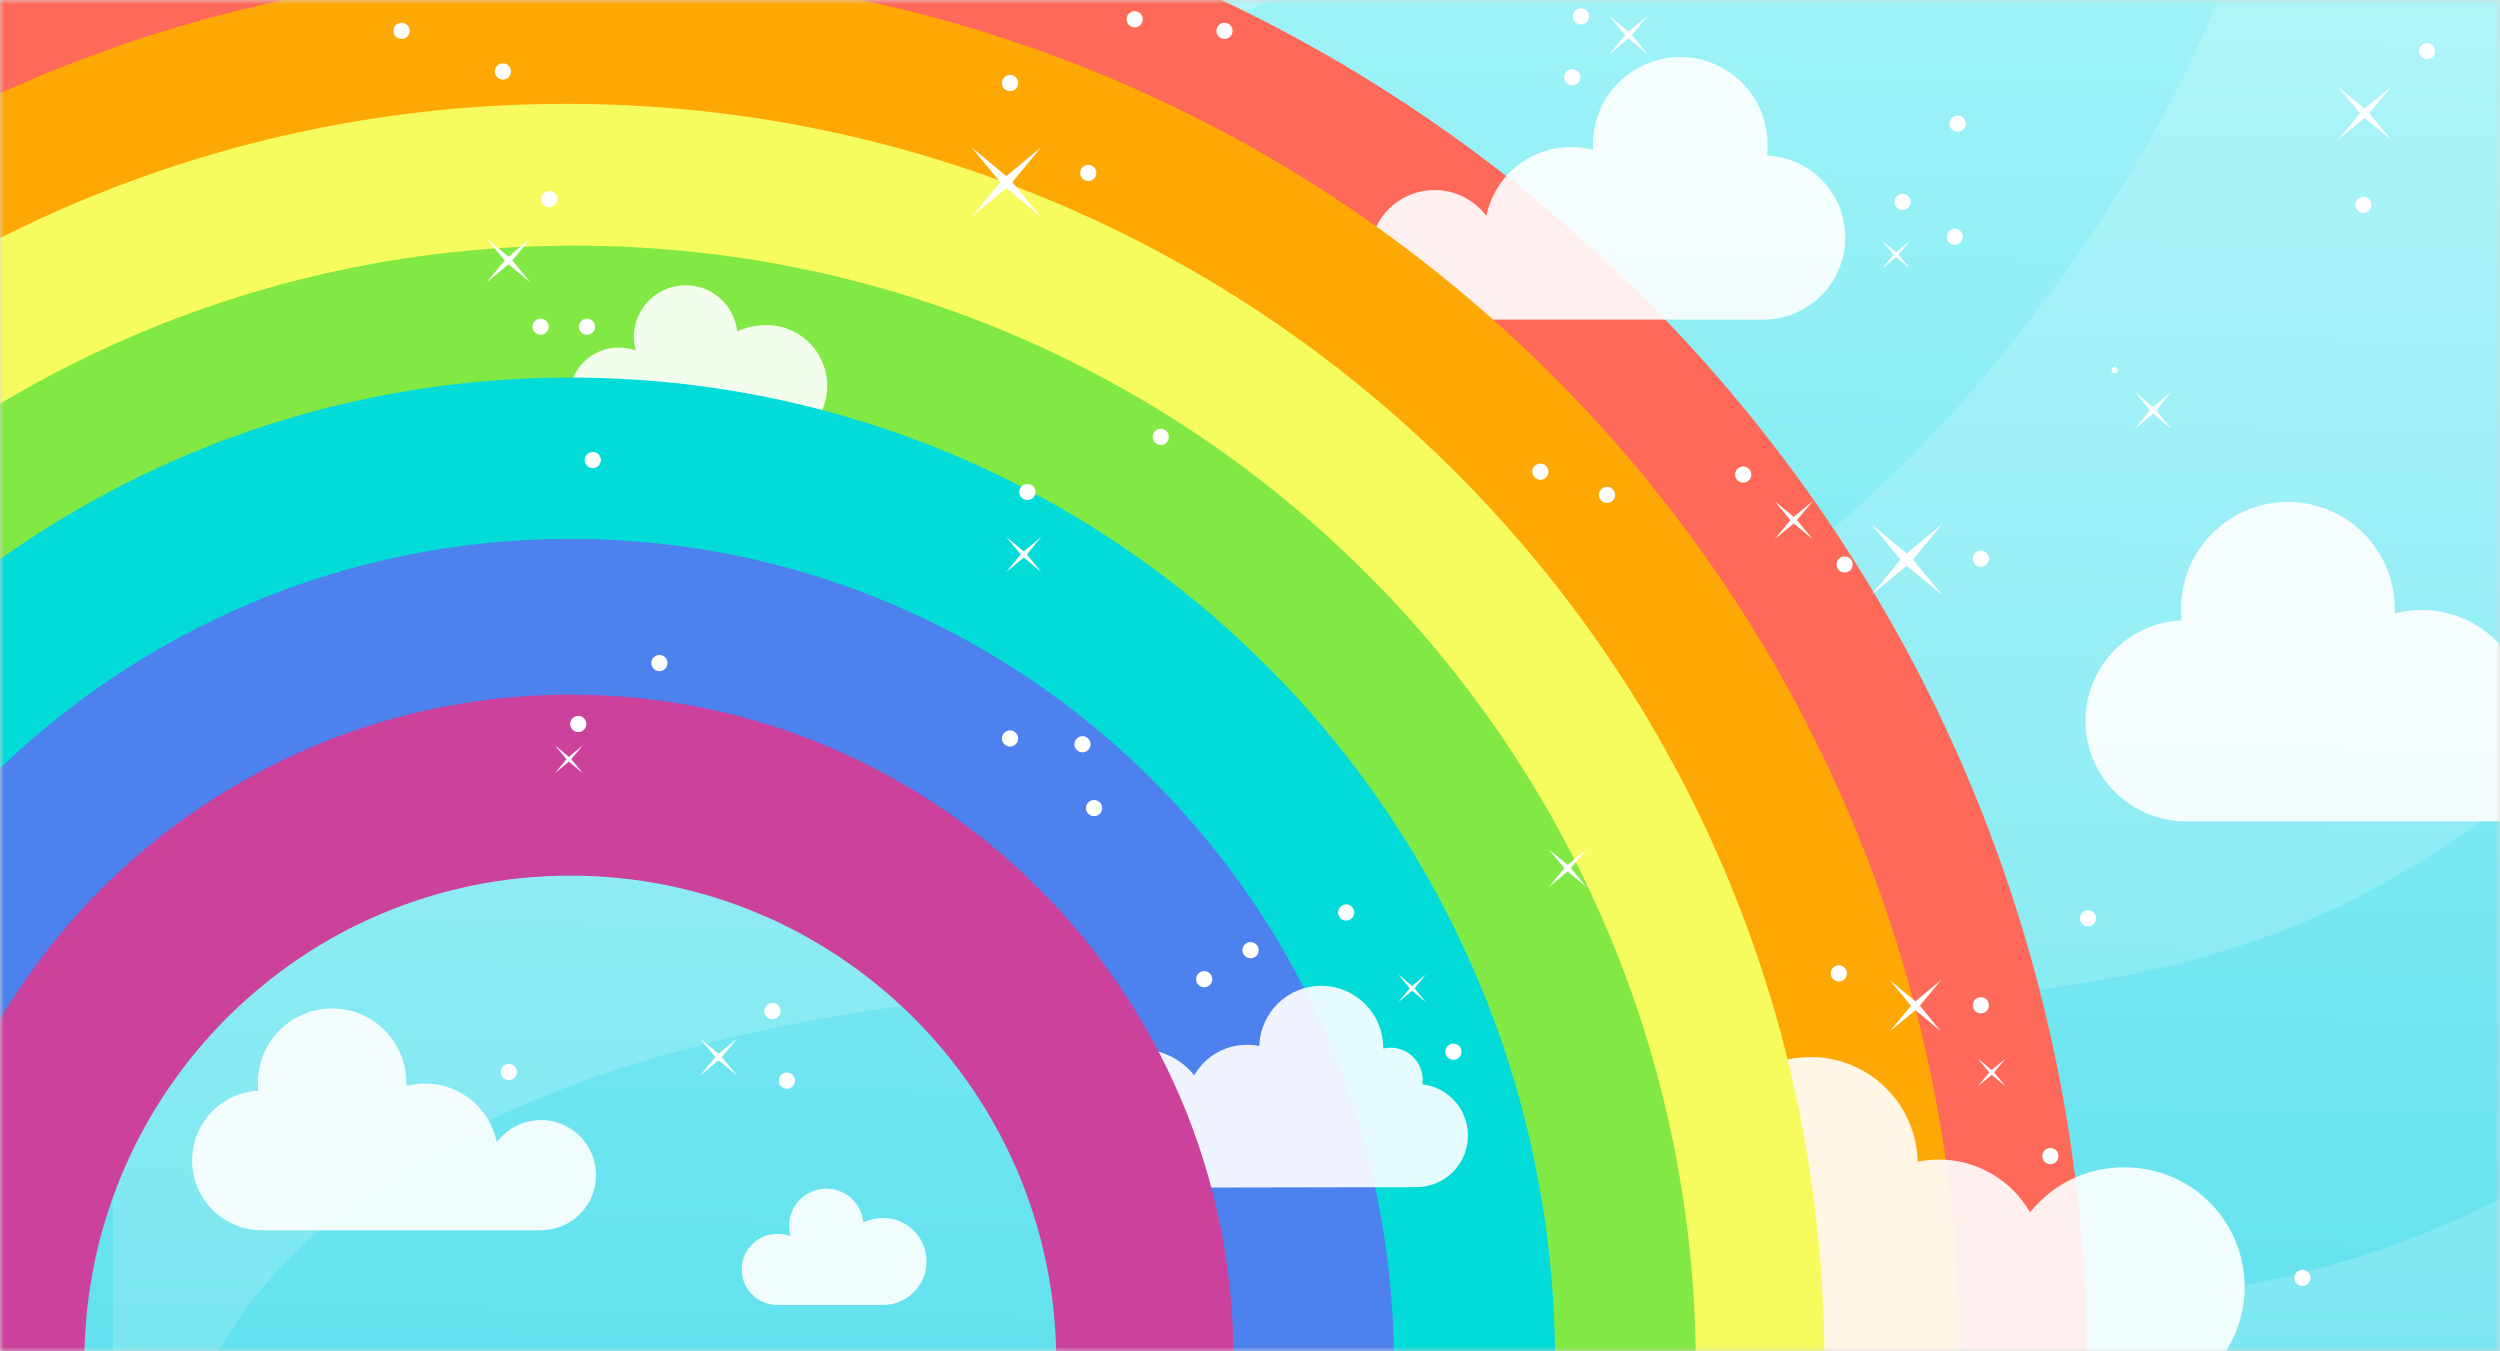 <?xml version="1.0" encoding="UTF-8"?>
<svg width="309px" height="167px" viewBox="0 0 309 167" version="1.1" xmlns="http://www.w3.org/2000/svg" xmlns:xlink="http://www.w3.org/1999/xlink">
    <rect x="0" y="0" width="309" height="167" fill="#333333" stroke="none"/>
    <!-- Generator: Sketch 51.3 (57544) - http://www.bohemiancoding.com/sketch -->
    <title>rainbow-background-2</title>
    <desc>Created with Sketch.</desc>
    <defs>
        <rect id="path-1" x="0" y="0" width="309" height="167"></rect>
        <linearGradient x1="52.56%" y1="-28.79%" x2="46.284%" y2="164.396%" id="linearGradient-3">
            <stop stop-color="#BCFBFC" offset="0%"></stop>
            <stop stop-color="#34D5E7" offset="100%"></stop>
        </linearGradient>
    </defs>
    <g id="components" stroke="none" stroke-width="1" fill="none" fill-rule="evenodd">
        <g id="rainbow-background-2">
            <mask id="mask-2" fill="white">
                <use xlink:href="#path-1"></use>
            </mask>
            <use id="Mask" fill="#D8D8D8" fill-rule="nonzero" xlink:href="#path-1"></use>
            <g id="298367-P7PFXD-643" mask="url(#mask-2)">
                <g transform="translate(-117, -29)" id="BACKGROUND_2">
                    <g>
                        <rect id="Rectangle-path" fill="url(#linearGradient-3)" fill-rule="nonzero" x="0" y="0" width="426.942" height="197.456"></rect>
                        <path d="M412.143,183.136 C405.207,185.574 398.061,187.366 390.795,188.488 C382.199,189.811 373.66,189.875 365.007,190.044 C354.896,190.241 344.233,190.725 334.92,195.17 C333.488,195.854 332.055,196.621 330.673,197.456 L426.942,197.456 L426.942,176.666 C422.183,179.202 417.235,181.365 412.143,183.136 Z" id="Shape" fill="#FFFFFF" fill-rule="nonzero" opacity="0.17"></path>
                        <path d="M154.752,182.588 C168.697,169.737 186.881,162.337 205.065,157.807 C225.328,152.76 246.297,150.809 267.145,150.873 C292.755,150.948 318.31,153.518 343.924,152.962 C365.348,152.5 387.288,150.268 406.766,140.7 C413.935,137.182 420.7,132.895 426.942,127.912 L426.942,0 L398.854,0 C398.854,0.158 398.818,0.316 398.799,0.474 C395.8,22.842 385.559,44.072 372.545,62.298 C360.06,79.792 344.698,95.687 326.281,106.946 C309.155,117.412 289.882,123.947 270.104,127.059 C259.875,128.658 249.546,129.536 239.194,129.689 C228.398,129.863 217.605,129.148 206.809,129.148 C196.43,129.148 185.954,129.658 175.848,132.181 C165.327,134.811 155.935,139.527 147.222,145.948 C141.274,150.269 135.827,155.243 130.984,160.777 L130.984,197.456 L143.126,197.456 C146.175,191.905 150.101,186.884 154.752,182.588 Z" id="Shape" fill="#FFFFFF" fill-rule="nonzero" opacity="0.17"></path>
                        <path d="M197.966,50.274 C223.693,46.192 249.02,40.994 272.677,29.653 C279.681,26.295 286.457,22.48 292.961,18.233 L158.312,18.233 L158.312,55.153 C171.708,54.397 185.115,52.314 197.966,50.274 Z" id="Shape" fill="#FFFFFF" fill-rule="nonzero" opacity="0.2"></path>
                        <g id="Group" transform="translate(0, 10.953)" fill-rule="nonzero">
                            <path d="M29.216,186.504 C29.216,186.504 29.216,187.02 29.216,186.819 C29.216,99.336 100.077,28.884 187.489,28.884 C274.901,28.884 345.762,99.107 345.762,186.6 C345.762,186.805 345.762,186.518 345.762,186.518 L374.975,186.518 L374.975,187.181 C374.975,83.561 291.037,0.014 187.493,0.014 C83.949,0.014 0,83.314 0,186.937 L0,186.504 L29.216,186.504 Z" id="Shape" fill="#FE6959"></path>
                            <path d="M335.411,37.25 C335.451,36.869 335.472,36.486 335.472,36.103 C335.543,32.197 333.502,28.557 330.133,26.583 C326.764,24.609 322.593,24.609 319.224,26.583 C315.855,28.557 313.814,32.197 313.885,36.103 C313.885,36.258 313.885,36.412 313.885,36.565 C311.05,35.819 308.033,36.273 305.542,37.82 C303.051,39.367 301.305,41.871 300.715,44.745 C298.459,41.73 294.408,40.696 290.984,42.261 C287.56,43.827 285.69,47.569 286.492,51.25 C287.294,54.931 290.55,57.554 294.314,57.552 L334.938,57.552 C340.449,57.55 344.949,53.145 345.075,47.632 C345.2,42.119 340.905,37.514 335.4,37.261 L335.411,37.25 Z" id="Shape" fill="#FFFFFF" opacity="0.9"></path>
                            <path d="M386.648,94.716 C386.127,89.851 388.333,85.096 392.382,82.355 C396.432,79.613 401.663,79.334 405.981,81.628 C410.299,83.922 412.999,88.415 412.999,93.307 C412.999,93.497 412.999,93.684 412.999,93.874 C416.469,92.96 420.161,93.516 423.21,95.409 C426.258,97.303 428.394,100.368 429.116,103.885 C431.879,100.198 436.835,98.935 441.023,100.851 C445.211,102.767 447.499,107.345 446.52,111.848 C445.54,116.351 441.558,119.563 436.953,119.564 L387.228,119.564 C380.462,119.592 374.919,114.193 374.765,107.423 C374.611,100.654 379.902,95.007 386.662,94.727 L386.648,94.716 Z" id="Shape" fill="#FFFFFF" opacity="0.9"></path>
                            <path d="M148.928,152.853 C148.892,152.529 148.874,152.203 148.875,151.878 C148.875,146.808 152.981,142.698 158.047,142.698 C163.113,142.698 167.22,146.808 167.22,151.878 C167.22,152.01 167.22,152.139 167.22,152.272 C167.974,152.071 168.751,151.97 169.53,151.971 C173.835,151.972 177.546,155.002 178.41,159.222 C180.325,156.652 183.773,155.767 186.689,157.098 C189.604,158.429 191.197,161.615 190.513,164.747 C189.829,167.88 187.055,170.111 183.85,170.105 L149.33,170.105 C144.659,170.084 140.854,166.345 140.749,161.672 C140.643,157 144.274,153.092 148.939,152.86 L148.928,152.853 Z" id="Shape" fill="#FFFFFF" opacity="0.9"></path>
                            <path d="M45.878,186.504 C45.878,186.504 45.878,186.124 45.878,185.923 C45.878,107.498 109.408,43.931 187.769,43.931 C266.13,43.931 329.659,107.495 329.659,185.919 C329.659,186.12 329.659,186.504 329.659,186.504 L359.237,186.504 C359.237,186.504 359.237,186.124 359.237,185.923 C359.248,91.157 282.462,14.331 187.761,14.331 C93.061,14.331 16.297,91.157 16.297,185.919 C16.297,186.12 16.297,186.504 16.297,186.504 L45.878,186.504 Z" id="Shape" fill="#FDA805"></path>
                            <path d="M379.456,162.334 C374.962,162.33 370.713,164.378 367.915,167.897 C365.602,163.858 361.306,161.368 356.654,161.369 C355.771,161.37 354.891,161.459 354.025,161.635 C353.857,154.384 347.891,148.618 340.644,148.703 C333.397,148.787 327.567,154.69 327.567,161.943 C327.567,162.022 327.567,162.101 327.567,162.179 C325.524,161.695 323.371,162.175 321.726,163.482 C320.081,164.788 319.125,166.777 319.132,168.879 C319.134,169.193 319.158,169.507 319.204,169.818 C313.41,170.499 309.153,175.587 309.501,181.415 C309.849,187.243 314.681,191.787 320.515,191.773 C326.604,191.773 373.524,191.888 379.445,191.888 C384.775,191.971 389.736,189.172 392.425,184.566 C395.115,179.96 395.115,174.261 392.425,169.655 C389.736,165.049 384.775,162.251 379.445,162.334 L379.456,162.334 Z" id="Shape" fill="#FFFFFF" opacity="0.9"></path>
                            <path d="M65.145,186.504 C65.145,186.504 65.145,186.127 65.145,185.93 C65.145,118.596 119.691,64.019 186.974,64.019 C254.256,64.019 308.803,118.592 308.803,185.927 C308.803,186.124 308.803,186.504 308.803,186.504 L342.499,186.504 C342.482,100.476 272.856,30.884 186.966,30.884 C101.076,30.884 31.458,100.476 31.448,186.504 L65.145,186.504 Z" id="Shape" fill="#F6FC5E"></path>
                            <path d="M80.782,186.504 C80.782,186.504 80.782,186.145 80.782,185.937 C80.782,126.682 128.778,78.654 187.991,78.654 C247.204,78.654 295.199,126.686 295.199,185.934 C295.199,186.127 295.199,186.504 295.199,186.504 L326.604,186.504 C326.267,110.154 264.342,48.412 187.991,48.412 C111.639,48.412 49.711,110.154 49.378,186.504 L80.782,186.504 Z" id="Shape" fill="#82E844"></path>
                            <path d="M211.523,58.244 C210.347,58.242 209.185,58.508 208.127,59.022 C207.757,55.655 204.836,53.154 201.455,53.311 C198.073,53.467 195.395,56.226 195.337,59.613 C195.337,60.207 195.422,60.797 195.588,61.366 C194.904,61.126 194.184,61.004 193.46,61.008 C190.088,61.008 187.355,63.743 187.355,67.117 C187.355,70.492 190.088,73.227 193.46,73.227 L211.523,73.227 C214.254,73.312 216.814,71.902 218.204,69.548 C219.595,67.194 219.595,64.27 218.204,61.916 C216.814,59.562 214.254,58.152 211.523,58.237 L211.523,58.244 Z" id="Shape" fill="#FFFFFF" opacity="0.9"></path>
                            <path d="M100.181,186.504 C100.181,186.504 100.181,186.12 100.181,185.923 C100.181,137.665 139.272,98.551 187.493,98.551 C235.714,98.551 274.794,137.662 274.794,185.919 C274.794,186.117 274.794,186.504 274.794,186.504 L309.211,186.504 C309.211,119.116 254.708,64.714 187.493,64.714 C120.278,64.714 65.778,119.116 65.768,186.504 L100.181,186.504 Z" id="Shape" fill="#03DBD9"></path>
                            <path d="M117.162,186.504 C117.162,186.504 117.162,186.12 117.162,185.923 C117.155,147.049 148.642,115.531 187.486,115.531 C226.33,115.531 257.813,147.046 257.813,185.919 C257.813,186.117 257.813,186.504 257.813,186.504 L289.289,186.504 C289.289,130.227 243.705,84.651 187.493,84.651 C131.281,84.651 85.7,130.227 85.689,186.504 L117.162,186.504 Z" id="Shape" fill="#4D81EE"></path>
                            <path d="M257.928,147.73 C260.529,147.731 262.989,148.919 264.608,150.956 C266.225,148.138 269.467,146.676 272.649,147.333 C272.773,143.155 276.218,139.846 280.394,139.894 C284.57,139.942 287.939,143.329 287.968,147.508 C287.968,147.555 287.968,147.601 287.968,147.648 C288.262,147.578 288.564,147.542 288.867,147.54 C291.065,147.54 292.847,149.323 292.849,151.523 C292.848,151.705 292.834,151.887 292.806,152.068 C296.163,152.46 298.63,155.406 298.428,158.782 C298.227,162.158 295.427,164.789 292.047,164.778 C288.526,164.778 261.366,164.846 257.931,164.846 C253.209,164.846 249.382,161.016 249.382,156.29 C249.382,151.565 253.209,147.734 257.931,147.734 L257.928,147.73 Z" id="Shape" fill="#FFFFFF" opacity="0.9"></path>
                            <path d="M127.427,186.504 C127.427,186.504 127.427,186.12 127.427,185.923 C127.682,152.906 154.499,126.276 187.491,126.276 C220.483,126.276 247.3,152.906 247.555,185.923 C247.555,186.12 247.555,186.507 247.555,186.507 L269.457,186.507 C269.457,186.507 269.457,186.124 269.457,185.927 C269.457,140.622 232.762,103.903 187.493,103.903 C142.223,103.903 105.518,140.622 105.518,185.919 C105.518,186.117 105.518,186.504 105.518,186.504 L127.427,186.504 Z" id="Shape" fill="#CB419C"></path>
                            <path d="M226.147,168.581 C225.303,168.58 224.47,168.771 223.711,169.141 C223.55,167.402 222.418,165.904 220.79,165.274 C219.163,164.645 217.319,164.991 216.03,166.169 C214.742,167.347 214.231,169.153 214.71,170.832 C214.221,170.656 213.705,170.566 213.185,170.567 C211.589,170.521 210.095,171.347 209.284,172.723 C208.472,174.099 208.472,175.807 209.284,177.183 C210.095,178.558 211.589,179.384 213.185,179.338 L226.147,179.338 C229.114,179.338 231.519,176.931 231.519,173.962 C231.519,170.992 229.114,168.585 226.147,168.585 L226.147,168.581 Z" id="Shape" fill="#FFFFFF" opacity="0.9"></path>
                        </g>
                        <polygon id="Shape" fill="#FFFFFF" fill-rule="nonzero" points="356.909 150.145 354.294 153.31 356.909 156.479 353.742 153.862 350.58 156.479 353.194 153.31 350.58 150.145 353.742 152.762"></polygon>
                        <polygon id="Shape" fill="#FFFFFF" fill-rule="nonzero" points="380.842 77.391 382.722 79.717 380.842 82.044 383.12 80.122 385.394 82.044 383.514 79.717 385.394 77.391 383.12 79.312"></polygon>
                        <polygon id="Shape" fill="#FFFFFF" fill-rule="nonzero" points="208.145 157.325 206.222 159.651 208.145 161.977 205.817 160.056 203.492 161.977 205.416 159.651 203.492 157.325 205.817 159.246"></polygon>
                        <polygon id="Shape" fill="#FFFFFF" fill-rule="nonzero" points="357.059 93.768 353.431 98.167 357.063 102.558 352.668 98.926 348.277 102.558 351.905 98.167 348.277 93.768 352.668 97.399"></polygon>
                        <polygon id="Shape" fill="#FFFFFF" fill-rule="nonzero" points="320.683 30.929 318.702 33.331 320.683 35.732 318.283 33.746 315.884 35.732 317.868 33.331 315.884 30.929 318.283 32.915"></polygon>
                        <polygon id="Shape" fill="#FFFFFF" fill-rule="nonzero" points="341.049 90.947 339.108 93.295 341.049 95.643 338.699 93.704 336.353 95.643 338.291 93.295 336.353 90.947 338.699 92.887"></polygon>
                        <polygon id="Shape" fill="#FFFFFF" fill-rule="nonzero" points="313.111 133.961 311.17 136.309 313.111 138.657 310.762 136.718 308.416 138.657 310.353 136.309 308.416 133.961 310.762 135.9"></polygon>
                        <polygon id="Shape" fill="#FFFFFF" fill-rule="nonzero" points="182.568 58.472 180.322 61.193 182.568 63.91 179.849 61.662 177.134 63.91 179.377 61.193 177.134 58.472 179.849 60.72"></polygon>
                        <polygon id="Shape" fill="#FFFFFF" fill-rule="nonzero" points="245.671 47.217 242.125 51.515 245.671 55.805 241.38 52.257 237.089 55.805 240.635 51.515 237.089 47.217 241.38 50.765"></polygon>
                        <polygon id="Shape" fill="#FFFFFF" fill-rule="nonzero" points="364.882 159.845 363.47 161.554 364.882 163.268 363.173 161.852 361.461 163.268 362.876 161.554 361.461 159.845 363.173 161.26"></polygon>
                        <polygon id="Shape" fill="#FFFFFF" fill-rule="nonzero" points="353.062 58.762 351.651 60.476 353.062 62.186 351.353 60.77 349.641 62.186 351.056 60.476 349.641 58.762 351.353 60.178"></polygon>
                        <polygon id="Shape" fill="#FFFFFF" fill-rule="nonzero" points="189.019 121.132 187.607 122.842 189.019 124.555 187.31 123.14 185.598 124.555 187.013 122.842 185.598 121.132 187.31 122.548"></polygon>
                        <polygon id="Shape" fill="#FFFFFF" fill-rule="nonzero" points="293.247 149.45 291.836 151.159 293.247 152.873 291.539 151.457 289.826 152.873 291.241 151.159 289.826 149.45 291.539 150.865"></polygon>
                        <polygon id="Shape" fill="#FFFFFF" fill-rule="nonzero" points="245.717 95.356 243.919 97.532 245.717 99.711 243.54 97.912 241.366 99.711 243.164 97.532 241.366 95.356 243.54 97.156"></polygon>
                        <ellipse id="Oval" fill="#FFFFFF" fill-rule="nonzero" cx="344.28" cy="149.31" rx="1" ry="1"></ellipse>
                        <ellipse id="Oval" fill="#FFFFFF" fill-rule="nonzero" cx="184.893" cy="53.604" rx="1" ry="1"></ellipse>
                        <ellipse id="Oval" fill="#FFFFFF" fill-rule="nonzero" cx="268.347" cy="32.814" rx="1" ry="1"></ellipse>
                        <ellipse id="Oval" fill="#FFFFFF" fill-rule="nonzero" cx="296.643" cy="158.988" rx="1" ry="1"></ellipse>
                        <ellipse id="Oval" fill="#FFFFFF" fill-rule="nonzero" cx="344.996" cy="98.769" rx="1" ry="1"></ellipse>
                        <ellipse id="Oval" fill="#FFFFFF" fill-rule="nonzero" cx="250.796" cy="120.992" rx="1" ry="1"></ellipse>
                        <ellipse id="Oval" fill="#FFFFFF" fill-rule="nonzero" cx="179.878" cy="161.497" rx="1" ry="1"></ellipse>
                        <ellipse id="Oval" fill="#FFFFFF" fill-rule="nonzero" cx="315.626" cy="90.166" rx="1" ry="1"></ellipse>
                        <ellipse id="Oval" fill="#FFFFFF" fill-rule="nonzero" cx="265.84" cy="150.027" rx="1" ry="1"></ellipse>
                        <ellipse id="Oval" fill="#FFFFFF" fill-rule="nonzero" cx="212.472" cy="153.97" rx="1" ry="1"></ellipse>
                        <ellipse id="Oval" fill="#FFFFFF" fill-rule="nonzero" cx="198.503" cy="110.956" rx="1" ry="1"></ellipse>
                        <ellipse id="Oval" fill="#FFFFFF" fill-rule="nonzero" cx="183.818" cy="69.376" rx="1" ry="1"></ellipse>
                        <ellipse id="Oval" fill="#FFFFFF" fill-rule="nonzero" cx="358.606" cy="58.264" rx="1" ry="1"></ellipse>
                        <ellipse id="Oval" fill="#FFFFFF" fill-rule="nonzero" cx="311.328" cy="38.55" rx="1" ry="1"></ellipse>
                        <ellipse id="Oval" fill="#FFFFFF" fill-rule="nonzero" cx="370.426" cy="171.892" rx="1" ry="1"></ellipse>
                        <ellipse id="Oval" fill="#FFFFFF" fill-rule="nonzero" cx="361.83" cy="153.253" rx="1" ry="1"></ellipse>
                        <ellipse id="Oval" fill="#FFFFFF" fill-rule="nonzero" cx="189.549" cy="69.376" rx="1" ry="1"></ellipse>
                        <ellipse id="Oval" fill="#FFFFFF" fill-rule="nonzero" cx="166.626" cy="32.814" rx="1" ry="1"></ellipse>
                        <ellipse id="Oval" fill="#FFFFFF" fill-rule="nonzero" cx="260.467" cy="82.997" rx="1" ry="1"></ellipse>
                        <ellipse id="Oval" fill="#FFFFFF" fill-rule="nonzero" cx="190.265" cy="85.865" rx="1" ry="1"></ellipse>
                        <ellipse id="Oval" fill="#FFFFFF" fill-rule="nonzero" cx="251.513" cy="50.378" rx="1" ry="1"></ellipse>
                        <ellipse id="Oval" fill="#FFFFFF" fill-rule="nonzero" cx="352.159" cy="53.963" rx="1" ry="1"></ellipse>
                        <path d="M377.98,74.753 C377.984,74.964 378.157,75.132 378.368,75.129 C378.579,75.126 378.748,74.954 378.746,74.743 C378.745,74.532 378.574,74.362 378.363,74.362 C378.261,74.363 378.163,74.405 378.091,74.478 C378.019,74.551 377.979,74.65 377.98,74.753 Z" id="Shape" fill="#FFFFFF" fill-rule="nonzero"></path>
                        <ellipse id="Oval" fill="#FFFFFF" fill-rule="nonzero" cx="358.965" cy="44.285" rx="1" ry="1"></ellipse>
                        <ellipse id="Oval" fill="#FFFFFF" fill-rule="nonzero" cx="332.46" cy="87.657" rx="1" ry="1"></ellipse>
                        <ellipse id="Oval" fill="#FFFFFF" fill-rule="nonzero" cx="307.388" cy="87.298" rx="1" ry="1"></ellipse>
                        <ellipse id="Oval" fill="#FFFFFF" fill-rule="nonzero" cx="361.83" cy="98.052" rx="1" ry="1"></ellipse>
                        <polygon id="Shape" fill="#FFFFFF" fill-rule="nonzero" points="412.558 39.707 409.832 43.005 412.558 46.303 409.259 43.579 405.964 46.303 408.686 43.005 405.964 39.707 409.259 42.435"></polygon>
                        <ellipse id="Oval" fill="#FFFFFF" fill-rule="nonzero" cx="416.989" cy="35.324" rx="1" ry="1"></ellipse>
                        <ellipse id="Oval" fill="#FFFFFF" fill-rule="nonzero" cx="401.587" cy="186.947" rx="1" ry="1"></ellipse>
                        <ellipse id="Oval" fill="#FFFFFF" fill-rule="nonzero" cx="409.109" cy="54.321" rx="1" ry="1"></ellipse>
                        <ellipse id="Oval" fill="#FFFFFF" fill-rule="nonzero" cx="375.082" cy="142.499" rx="1" ry="1"></ellipse>
                        <ellipse id="Oval" fill="#FFFFFF" fill-rule="nonzero" cx="312.402" cy="31.022" rx="1" ry="1"></ellipse>
                        <ellipse id="Oval" fill="#FFFFFF" fill-rule="nonzero" cx="243.991" cy="89.808" rx="1" ry="1"></ellipse>
                        <ellipse id="Oval" fill="#FFFFFF" fill-rule="nonzero" cx="252.229" cy="128.878" rx="1" ry="1"></ellipse>
                        <ellipse id="Oval" fill="#FFFFFF" fill-rule="nonzero" cx="283.39" cy="141.782" rx="1" ry="1"></ellipse>
                        <ellipse id="Oval" fill="#FFFFFF" fill-rule="nonzero" cx="241.842" cy="120.276" rx="1" ry="1"></ellipse>
                        <ellipse id="Oval" fill="#FFFFFF" fill-rule="nonzero" cx="188.474" cy="118.483" rx="1" ry="1"></ellipse>
                        <ellipse id="Oval" fill="#FFFFFF" fill-rule="nonzero" cx="271.57" cy="146.442" rx="1" ry="1"></ellipse>
                        <ellipse id="Oval" fill="#FFFFFF" fill-rule="nonzero" cx="214.263" cy="162.572" rx="1" ry="1"></ellipse>
                        <ellipse id="Oval" fill="#FFFFFF" fill-rule="nonzero" cx="257.243" cy="31.381" rx="1" ry="1"></ellipse>
                        <ellipse id="Oval" fill="#FFFFFF" fill-rule="nonzero" cx="179.162" cy="37.833" rx="1" ry="1"></ellipse>
                        <ellipse id="Oval" fill="#FFFFFF" fill-rule="nonzero" cx="241.842" cy="39.266" rx="1" ry="1"></ellipse>
                    </g>
                </g>
            </g>
        </g>
    </g>
</svg>